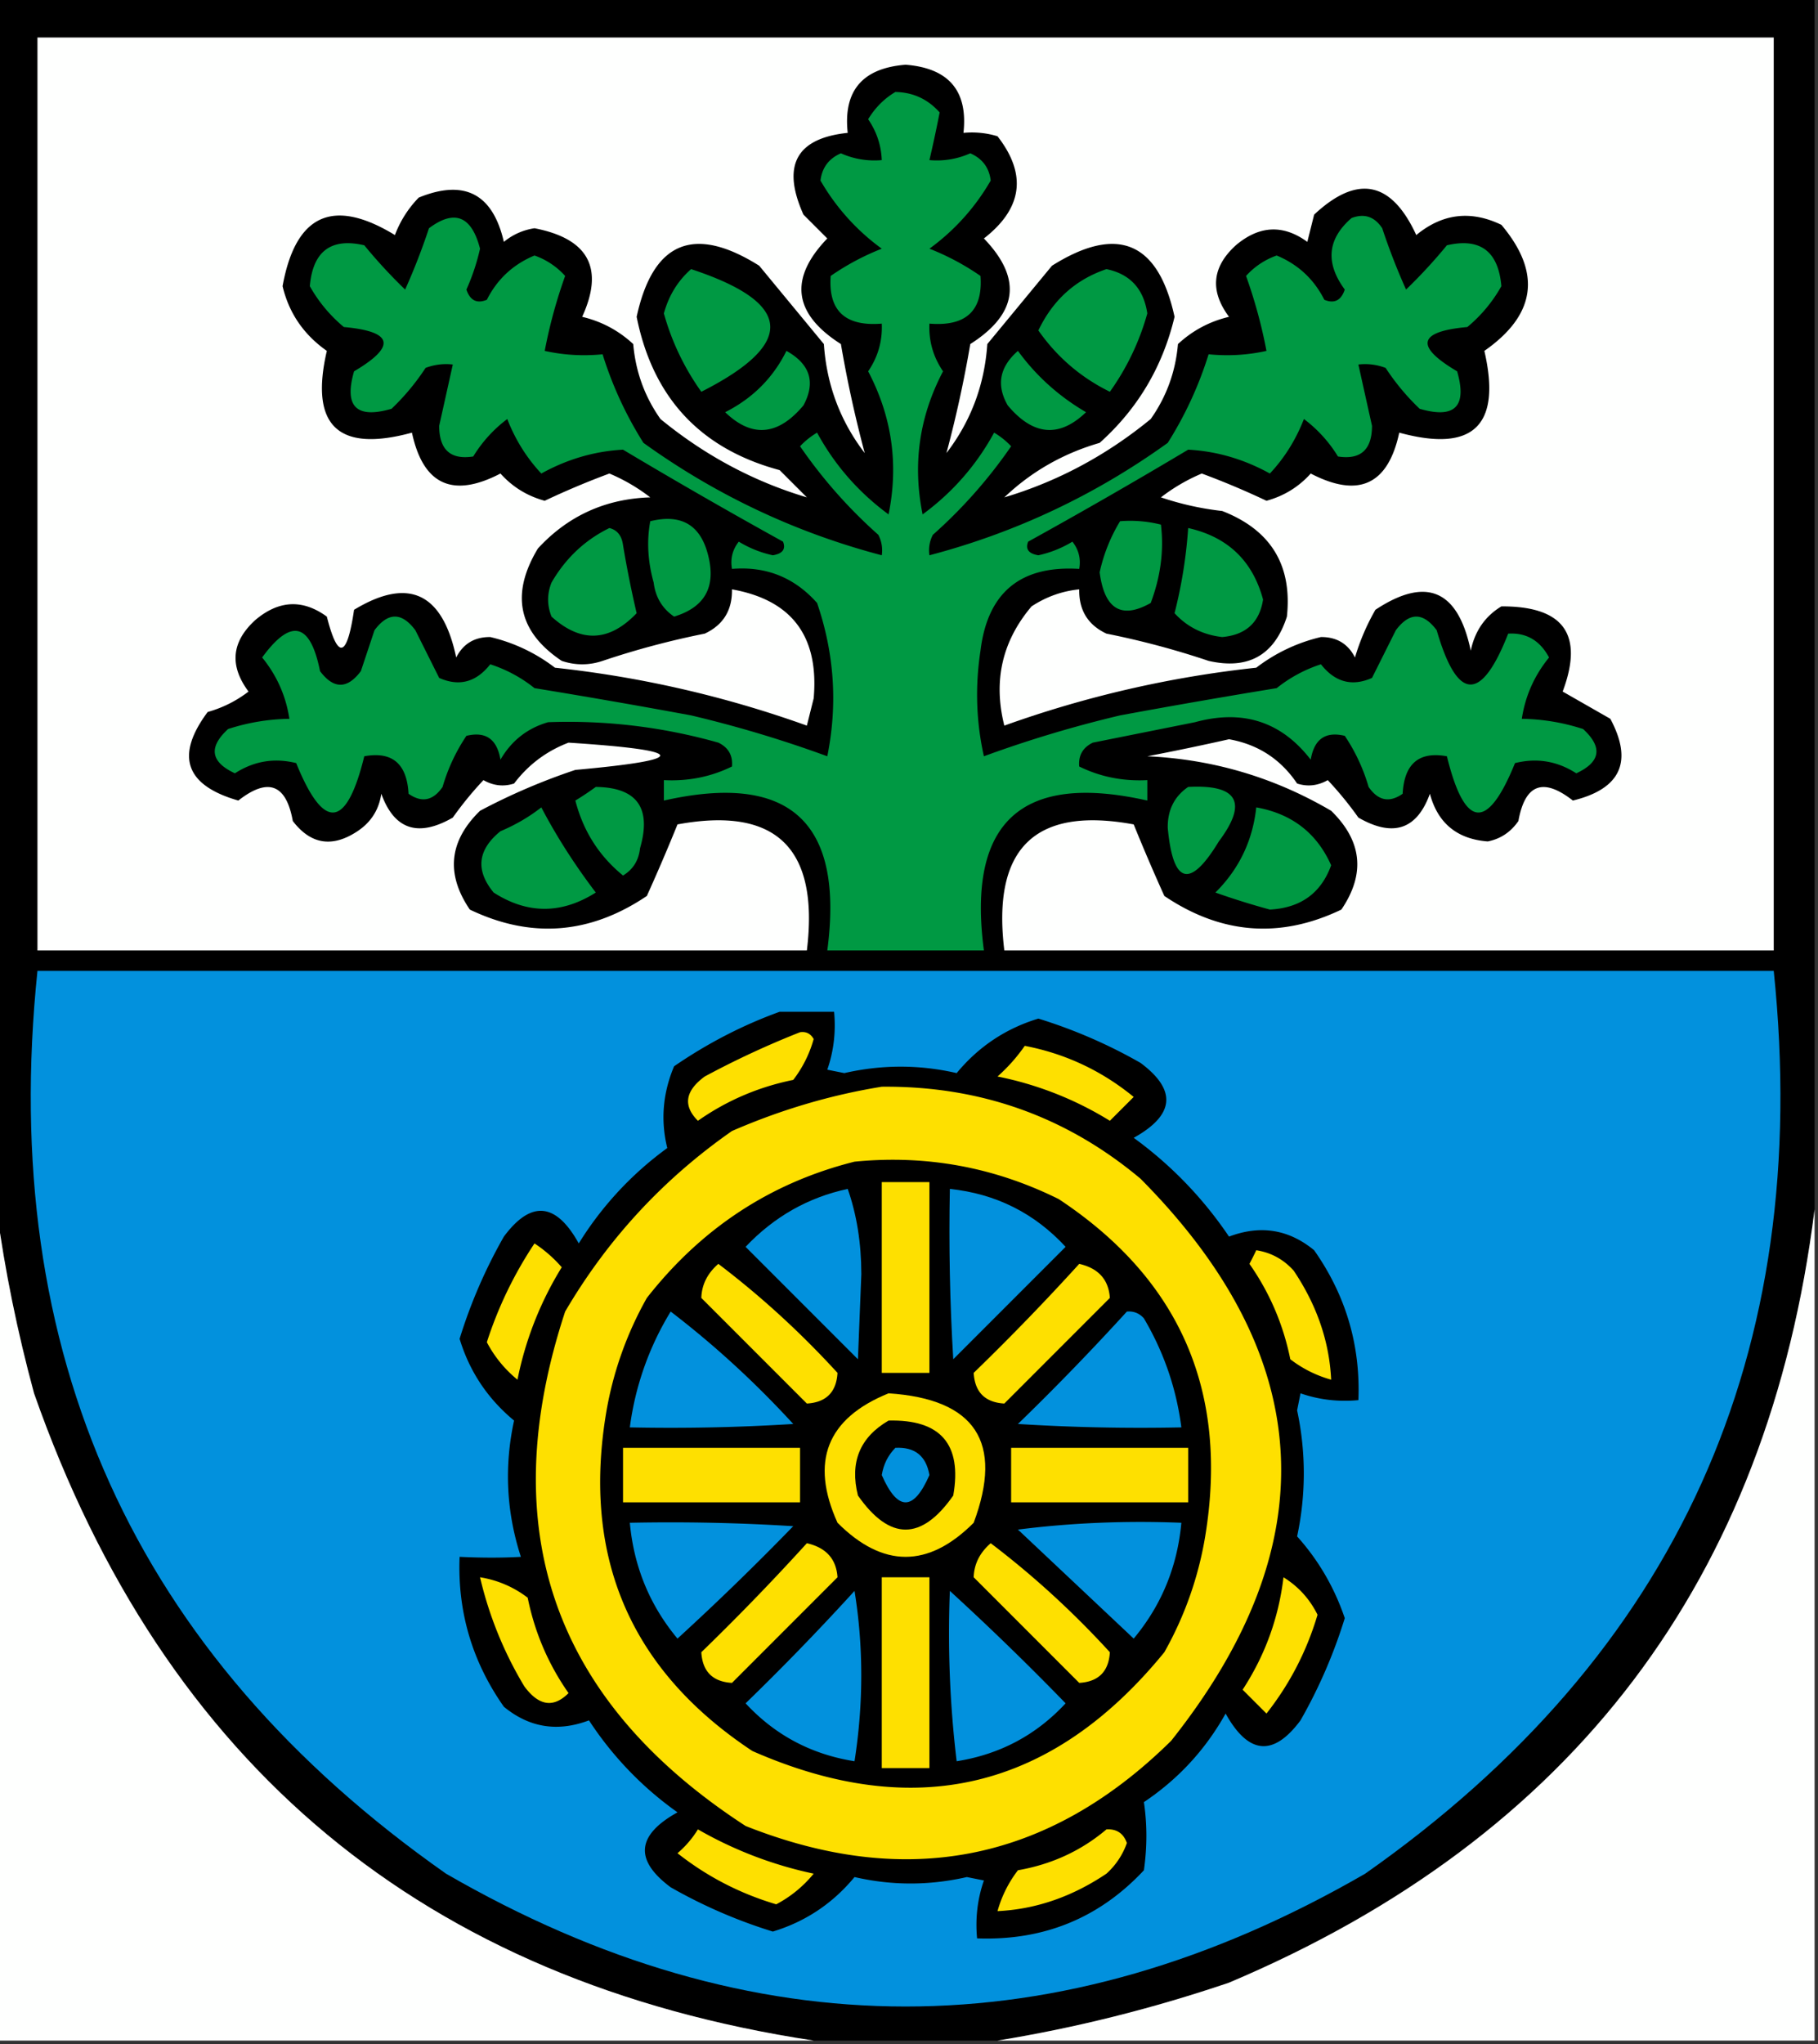 <svg xmlns="http://www.w3.org/2000/svg" width="267" height="300" style="shape-rendering:geometricPrecision;text-rendering:geometricPrecision;image-rendering:optimizeQuality;fill-rule:evenodd;clip-rule:evenodd"><rect width="100%" height="100%" fill="#333333" stroke="none"/><path style="opacity:1" d="M-.5-.5h267v178c-6.804 54.315-35.47 92.148-86 113.5-11.225 3.806-22.559 6.64-34 8.5h-27c-57.126-8.667-95.293-40.333-114.5-95-2.447-9.018-4.28-18.018-5.5-27V-.5z"/><path style="opacity:1" fill="#fefffe" d="M5.5 5.5h255v134h-113c-1.831-15.007 4.503-21.174 19-18.5a292.681 292.681 0 0 0 4.5 10.5c8.357 5.637 17.024 6.304 26 2 3.555-5.234 3.055-10.067-1.5-14.5-8.353-4.896-17.353-7.563-27-8a382.281 382.281 0 0 0 12-2.5c4.255.756 7.588 2.923 10 6.5 1.535.496 3.035.33 4.5-.5a51.346 51.346 0 0 1 4.5 5.5c5.098 2.931 8.598 1.765 10.5-3.5 1.157 4.321 3.991 6.654 8.5 7 1.883-.376 3.383-1.376 4.5-3 .969-5.419 3.635-6.419 8-3 7.027-1.717 8.86-5.717 5.5-12l-7-4c3.144-8.376.144-12.542-9-12.5-2.394 1.448-3.894 3.614-4.5 6.5-1.866-8.938-6.532-10.938-14-6a32.498 32.498 0 0 0-3 7c-1.028-2.016-2.695-3.016-5-3a24.988 24.988 0 0 0-9.5 4.5 160.147 160.147 0 0 0-37 8.5c-1.655-6.567-.321-12.4 4-17.5 2.15-1.411 4.484-2.245 7-2.5-.056 3.06 1.278 5.228 4 6.5a121.953 121.953 0 0 1 15 4c5.847 1.328 9.68-.839 11.5-6.5.804-7.552-2.363-12.72-9.5-15.5a43.08 43.08 0 0 1-9-2 26.864 26.864 0 0 1 6-3.5 118.58 118.58 0 0 1 9.5 4c2.569-.7 4.735-2.033 6.5-4 7.025 3.653 11.358 1.653 13-6 10.868 2.965 15.035-1.035 12.5-12 7.596-5.302 8.429-11.468 2.5-18.5-4.496-2.167-8.663-1.667-12.5 1.5-3.65-7.93-8.65-8.93-15-3l-1 4c-3.55-2.583-7.05-2.417-10.5.5-3.505 3.19-3.838 6.69-1 10.5-2.86.68-5.36 2.013-7.5 4-.351 4.056-1.685 7.723-4 11-6.504 5.332-13.671 9.165-21.5 11.5 3.966-3.778 8.632-6.445 14-8 5.584-4.997 9.251-11.164 11-18.5-2.403-11.034-8.403-13.534-18-7.5L145 50.5c-.404 5.978-2.404 11.311-6 16a176.64 176.64 0 0 0 3.5-16c6.995-4.453 7.662-9.62 2-15.5 5.683-4.417 6.349-9.417 2-15a12.935 12.935 0 0 0-5-.5c.676-6.166-2.157-9.5-8.5-10-6.343.5-9.176 3.834-8.5 10-7.57.794-9.736 4.794-6.5 12l3.5 3.5c-5.662 5.88-4.995 11.047 2 15.5a176.64 176.64 0 0 0 3.5 16c-3.596-4.689-5.596-10.022-6-16L111.5 39c-9.597-6.034-15.597-3.534-18 7.5 2.382 11.88 9.382 19.38 21 22.5l4 4c-7.829-2.335-14.996-6.168-21.5-11.5-2.316-3.277-3.649-6.944-4-11-2.14-1.987-4.64-3.32-7.5-4 3.266-7.13.932-11.463-7-13a9.207 9.207 0 0 0-4.5 2c-1.633-7.067-5.8-9.233-12.5-6.5a15.83 15.83 0 0 0-3.5 5.5c-9.087-5.541-14.587-3.041-16.5 7.5.937 3.949 3.103 7.115 6.5 9.5-2.535 10.965 1.632 14.965 12.5 12 1.642 7.653 5.975 9.653 13 6 1.765 1.967 3.931 3.3 6.5 4a118.55 118.55 0 0 1 9.5-4 26.86 26.86 0 0 1 6 3.5c-6.578.207-12.078 2.707-16.5 7.5-4.055 6.73-2.888 12.23 3.5 16.5 2 .667 4 .667 6 0a121.934 121.934 0 0 1 15-4c2.722-1.272 4.056-3.44 4-6.5 8.804 1.57 12.804 6.904 12 16l-1 4a160.143 160.143 0 0 0-37-8.5 24.987 24.987 0 0 0-9.5-4.5c-2.305-.016-3.972.984-5 3-2.007-9.51-7.007-11.844-15-7-1.037 7.065-2.37 7.399-4 1-3.55-2.583-7.05-2.417-10.5.5-3.505 3.19-3.838 6.69-1 10.5a17.55 17.55 0 0 1-6 3c-4.79 6.431-3.29 10.764 4.5 13 4.365-3.419 7.031-2.419 8 3 2.636 3.447 5.803 3.947 9.5 1.5 1.987-1.319 3.154-3.152 3.5-5.5 1.902 5.265 5.402 6.431 10.5 3.5a51.321 51.321 0 0 1 4.5-5.5c1.465.83 2.965.996 4.5.5 2.099-2.767 4.766-4.767 8-6 17.602 1.14 17.935 2.473 1 4a91.541 91.541 0 0 0-14 6c-4.555 4.433-5.055 9.266-1.5 14.5 8.976 4.304 17.643 3.637 26-2a291.24 291.24 0 0 0 4.5-10.5c14.497-2.674 20.831 3.493 19 18.5H5.5V5.5z"/><path style="opacity:1" fill="#009943" d="M131.5 13.5c2.599.05 4.766 1.05 6.5 3-.437 2.257-.937 4.59-1.5 7a11.99 11.99 0 0 0 6-1c1.772.77 2.772 2.103 3 4a32.242 32.242 0 0 1-9 10 36.668 36.668 0 0 1 7.5 4c.377 5.103-2.123 7.437-7.5 7-.113 2.549.554 4.882 2 7-3.497 6.646-4.497 13.646-3 21 4.403-3.234 7.903-7.234 10.5-12a11.371 11.371 0 0 1 2.5 2 71.66 71.66 0 0 1-11.5 13 4.934 4.934 0 0 0-.5 3c12.677-3.338 24.344-8.838 35-16.5a54.67 54.67 0 0 0 6-13c2.909.284 5.742.117 8.5-.5a73.204 73.204 0 0 0-3-11 10.938 10.938 0 0 1 4.5-3c3.138 1.304 5.471 3.471 7 6.5 1.465.601 2.465.101 3-1.5-2.888-3.932-2.555-7.432 1-10.5 1.867-.711 3.367-.211 4.5 1.5a94.345 94.345 0 0 0 3.5 9 76.251 76.251 0 0 0 6-6.5c4.883-1.13 7.55.87 8 6a21.376 21.376 0 0 1-5 6c-7.243.65-7.743 2.816-1.5 6.5 1.5 5.167-.333 7-5.5 5.5a33.837 33.837 0 0 1-5-6 8.435 8.435 0 0 0-4-.5c.661 2.988 1.328 5.988 2 9-.007 3.513-1.673 5.013-5 4.5a19.742 19.742 0 0 0-5-5.5c-1.177 3.03-2.843 5.697-5 8-3.818-2.11-7.818-3.276-12-3.5A815.084 815.084 0 0 1 151 79.5c-.432 1.1.068 1.767 1.5 2a16.236 16.236 0 0 0 5-2c.929 1.189 1.262 2.522 1 4-8.628-.536-13.461 3.464-14.5 12-.804 5.251-.637 10.418.5 15.5a175.757 175.757 0 0 1 20-6 1104.471 1104.471 0 0 1 23-4 20.43 20.43 0 0 1 6.5-3.5c2.068 2.633 4.568 3.3 7.5 2l3.5-7c2-2.667 4-2.667 6 0 3.025 10.454 6.525 10.62 10.5.5 2.666-.162 4.666 1.005 6 3.5-2.158 2.648-3.492 5.648-4 9 3.068.047 6.068.547 9 1.5 2.912 2.673 2.579 4.84-1 6.5-2.789-1.798-5.789-2.298-9-1.5-4.052 9.996-7.385 9.663-10-1-4.095-.751-6.262 1.082-6.5 5.5-1.938 1.36-3.604 1.027-5-1a26.813 26.813 0 0 0-3.5-7.5c-2.829-.689-4.496.478-5 3.5-4.313-5.588-9.98-7.421-17-5.5l-15 3c-1.473.71-2.14 1.876-2 3.5 3.087 1.517 6.421 2.184 10 2v3c-18.493-4.175-26.493 3.158-24 22h-23c2.493-18.842-5.507-26.175-24-22v-3c3.579.184 6.913-.483 10-2 .14-1.624-.527-2.79-2-3.5a80.802 80.802 0 0 0-25-3c-3.052.882-5.386 2.716-7 5.5-.504-3.022-2.17-4.189-5-3.5a26.813 26.813 0 0 0-3.5 7.5c-1.396 2.027-3.062 2.36-5 1-.238-4.418-2.405-6.251-6.5-5.5-2.615 10.663-5.948 10.996-10 1-3.21-.798-6.21-.298-9 1.5-3.579-1.66-3.912-3.827-1-6.5a30.463 30.463 0 0 1 9-1.5c-.508-3.352-1.842-6.352-4-9 4.24-5.805 7.073-5.138 8.5 2 2 2.667 4 2.667 6 0l2-6c2-2.667 4-2.667 6 0l3.5 7c2.932 1.3 5.432.633 7.5-2a20.436 20.436 0 0 1 6.5 3.5 1104.586 1104.586 0 0 1 23 4 175.757 175.757 0 0 1 20 6c1.539-7.588 1.039-15.088-1.5-22.5-3.33-3.748-7.497-5.415-12.5-5-.262-1.478.071-2.811 1-4a16.236 16.236 0 0 0 5 2c1.432-.233 1.932-.9 1.5-2A814.814 814.814 0 0 1 91.5 66c-4.183.224-8.183 1.39-12 3.5-2.157-2.303-3.823-4.97-5-8a19.733 19.733 0 0 0-5 5.5c-3.327.513-4.993-.987-5-4.5.672-3.012 1.339-6.012 2-9a8.434 8.434 0 0 0-4 .5 33.859 33.859 0 0 1-5 6c-5.167 1.5-7-.333-5.5-5.5 6.243-3.684 5.743-5.85-1.5-6.5a21.38 21.38 0 0 1-5-6c.45-5.13 3.117-7.13 8-6a76.251 76.251 0 0 0 6 6.5 94.159 94.159 0 0 0 3.5-9c3.757-2.81 6.257-1.81 7.5 3a31.703 31.703 0 0 1-2 6c.535 1.601 1.535 2.101 3 1.5 1.529-3.029 3.862-5.196 7-6.5a10.937 10.937 0 0 1 4.5 3 73.18 73.18 0 0 0-3 11c2.758.617 5.591.784 8.5.5a54.693 54.693 0 0 0 6 13c10.656 7.662 22.323 13.162 35 16.5a4.934 4.934 0 0 0-.5-3 71.66 71.66 0 0 1-11.5-13 11.371 11.371 0 0 1 2.5-2c2.597 4.766 6.097 8.766 10.5 12 1.497-7.354.497-14.354-3-21 1.446-2.118 2.113-4.451 2-7-5.377.437-7.877-1.897-7.5-7a36.668 36.668 0 0 1 7.5-4 32.242 32.242 0 0 1-9-10c.228-1.897 1.228-3.23 3-4a11.99 11.99 0 0 0 6 1c-.086-2.177-.753-4.177-2-6 1.049-1.716 2.382-3.049 4-4z"/><path style="opacity:1" fill="#009943" d="M101.5 39.5c14.977 4.926 15.477 10.926 1.5 18A36.633 36.633 0 0 1 97.5 46c.726-2.634 2.06-4.8 4-6.5zM162.5 39.5c3.46.715 5.46 2.882 6 6.5a36.64 36.64 0 0 1-5.5 11.5c-4.261-2.093-7.761-5.093-10.5-9 2.134-4.474 5.468-7.474 10-9zM115.5 51.5c3.487 1.948 4.32 4.614 2.5 8-3.735 4.454-7.568 4.787-11.5 1 4.043-2.043 7.043-5.043 9-9zM149.5 51.5c2.665 3.66 5.998 6.66 10 9-3.932 3.787-7.765 3.454-11.5-1-1.704-2.974-1.204-5.64 1.5-8zM95.5 76.5c4.558-1.12 7.391.547 8.5 5 1.185 4.632-.481 7.632-5 9-1.735-1.182-2.735-2.849-3-5-.87-3.115-1.036-6.115-.5-9zM164.5 76.5a18.437 18.437 0 0 1 6 .5c.456 3.797-.044 7.63-1.5 11.5-4.292 2.425-6.792.925-7.5-4.5a24.564 24.564 0 0 1 3-7.5zM89.5 77.5c1.15.291 1.816 1.124 2 2.5.56 3.359 1.226 6.692 2 10-4.032 4.22-8.199 4.387-12.5.5-.667-1.667-.667-3.333 0-5 2.074-3.577 4.907-6.243 8.5-8zM174.5 77.5c5.801 1.301 9.467 4.801 11 10.5-.524 3.355-2.524 5.188-6 5.5-2.825-.322-5.158-1.489-7-3.5a69.757 69.757 0 0 0 2-12.5zM87.5 115.5c6.046.073 8.213 3.073 6.5 9-.196 1.786-1.03 3.119-2.5 4-3.514-2.861-5.847-6.527-7-11a44.293 44.293 0 0 0 3-2zM174.5 115.5c7.292-.39 8.792 2.276 4.5 8-4.231 6.981-6.731 6.314-7.5-2-.033-2.602.967-4.602 3-6zM79.5 118.5c2.227 4.249 4.894 8.416 8 12.5-5.037 3.184-10.037 3.184-15 0-2.697-3.271-2.364-6.271 1-9 2.227-.941 4.227-2.108 6-3.5zM184.5 118.5c5.227.933 8.894 3.766 11 8.5-1.485 4.091-4.485 6.258-9 6.5a111.02 111.02 0 0 1-8-2.5c3.476-3.452 5.476-7.619 6-12.5z"/><path style="opacity:1" fill="#0291dd" d="M5.5 142.5h255c5.815 56.181-14.185 100.348-60 132.5-45 26-90 26-135 0-45.815-32.152-65.815-76.319-60-132.5z"/><path style="opacity:1" d="M114.5 148.5h8c.277 2.948-.056 5.781-1 8.5l2.5.5c5.525-1.26 11.025-1.26 16.5 0 3.209-3.879 7.209-6.546 12-8a74.644 74.644 0 0 1 15 6.5c5.361 3.985 5.028 7.651-1 11a57.867 57.867 0 0 1 14 14.5c4.601-1.739 8.768-1.072 12.5 2 4.653 6.615 6.82 13.949 6.5 22-2.948.277-5.781-.056-8.5-1l-.5 2.5a44.035 44.035 0 0 1 0 18.5c3.131 3.481 5.464 7.481 7 12a74.644 74.644 0 0 1-6.5 15c-3.985 5.361-7.651 5.028-11-1-2.953 5.286-6.953 9.62-12 13 .482 3.26.482 6.593 0 10-6.56 7.023-14.727 10.356-24.5 10-.277-2.948.056-5.781 1-8.5l-2.5-.5c-5.525 1.26-11.025 1.26-16.5 0-3.209 3.879-7.209 6.546-12 8a74.644 74.644 0 0 1-15-6.5c-5.361-3.985-5.028-7.651 1-11a50.096 50.096 0 0 1-13-13.5c-4.601 1.739-8.768 1.072-12.5-2-4.653-6.615-6.82-13.949-6.5-22 3.28.154 6.28.154 9 0-2.137-6.584-2.47-13.251-1-20-3.879-3.209-6.546-7.209-8-12a74.672 74.672 0 0 1 6.5-15c3.985-5.361 7.651-5.028 11 1a49.455 49.455 0 0 1 13-14c-.996-4.054-.662-8.054 1-12 4.909-3.37 10.076-6.037 15.5-8z"/><path style="opacity:1" fill="#fee000" d="M117.5 151.5c.876-.131 1.543.202 2 1a17.54 17.54 0 0 1-3 6c-5.1 1.032-9.767 3.032-14 6-2.219-2.213-1.886-4.38 1-6.5a130.32 130.32 0 0 1 14-6.5zM150.5 153.5c5.965 1.149 11.298 3.649 16 7.5l-3.5 3.5a49.973 49.973 0 0 0-16.5-6.5 25.14 25.14 0 0 0 4-4.5zM129.5 159.5c14.426-.138 27.093 4.362 38 13.5 25.953 26.138 27.453 53.638 4.5 82.5-17.993 17.732-38.827 21.899-62.5 12.5-28.21-18.326-37.043-43.492-26.5-75.5 6.227-10.615 14.393-19.448 24.5-26.5 7.177-3.122 14.51-5.289 22-6.5z"/><path style="opacity:1" d="M125.5 170.5c10.542-1.03 20.542.803 30 5.5 17.824 11.787 24.99 28.287 21.5 49.5a51.78 51.78 0 0 1-6 17c-16.457 20.156-36.623 24.989-60.5 14.5-17.824-11.787-24.99-28.287-21.5-49.5a51.775 51.775 0 0 1 6-17c8.03-10.244 18.196-16.911 30.5-20z"/><path style="opacity:1" fill="#fee000" d="M129.5 173.5h7v28h-7v-28z"/><path style="opacity:1" fill="#0291dd" d="M124.5 174.5c1.325 3.776 1.991 7.943 2 12.5l-.5 12.5-16.5-16.5c4.197-4.427 9.197-7.26 15-8.5zM139.5 174.5c6.75.708 12.417 3.542 17 8.5L140 199.5c-.5-8.327-.666-16.66-.5-25z"/><path style="opacity:1" fill="#fefffe" d="M-.5 177.5c1.22 8.982 3.053 17.982 5.5 27 19.207 54.667 57.374 86.333 114.5 95H-.5v-122zM266.5 177.5v122h-120c11.441-1.86 22.775-4.694 34-8.5 50.53-21.352 79.196-59.185 86-113.5z"/><path style="opacity:1" fill="#fee000" d="M78.5 182.5a19.565 19.565 0 0 1 4 3.5 49.969 49.969 0 0 0-6.5 16.5 17.712 17.712 0 0 1-4.5-5.5 58.34 58.34 0 0 1 7-14.5zM184.5 183.5c2.179.34 4.012 1.34 5.5 3 3.397 5.056 5.231 10.39 5.5 16a17.54 17.54 0 0 1-6-3c-1.032-5.1-3.032-9.767-6-14 .363-.683.696-1.35 1-2zM105.5 185.5c6.242 4.736 12.076 10.069 17.5 16-.167 2.833-1.667 4.333-4.5 4.5L103 190.5c.058-1.935.891-3.602 2.5-5zM158.5 185.5c2.823.648 4.323 2.314 4.5 5L147.5 206c-2.833-.167-4.333-1.667-4.5-4.5a348.625 348.625 0 0 0 15.5-16z"/><path style="opacity:1" fill="#0291dd" d="M98.5 192.5c6.409 4.903 12.409 10.403 18 16.5-7.993.5-15.993.666-24 .5a43.278 43.278 0 0 1 6-17zM165.5 192.5c.996-.086 1.829.248 2.5 1 2.936 4.975 4.769 10.308 5.5 16-8.007.166-16.007 0-24-.5a371.68 371.68 0 0 0 16-16.5z"/><path style="opacity:1" fill="#fee000" d="M130.5 204.5c12.744.838 16.91 7.171 12.5 19-6.667 6.667-13.333 6.667-20 0-4.062-8.989-1.562-15.322 7.5-19z"/><path style="opacity:1" d="M130.5 208.5c7.649-.186 10.815 3.481 9.5 11-4.667 6.667-9.333 6.667-14 0-1.224-4.874.276-8.541 4.5-11z"/><path style="opacity:1" fill="#fee000" d="M91.5 212.5h26v8h-26v-8z"/><path style="opacity:1" fill="#0291dd" d="M131.5 212.5c2.852-.148 4.519 1.186 5 4-2.333 5.333-4.667 5.333-7 0 .252-1.573.918-2.906 2-4z"/><path style="opacity:1" fill="#fee000" d="M148.5 212.5h26v8h-26v-8z"/><path style="opacity:1" fill="#0291dd" d="M92.5 223.5c8.007-.166 16.007 0 24 .5a395.674 395.674 0 0 1-17 16.5c-4.078-4.888-6.411-10.555-7-17zM149.5 224.5c7.816-.992 15.816-1.326 24-1-.589 6.445-2.922 12.112-7 17a56547.142 56547.142 0 0 0-17-16z"/><path style="opacity:1" fill="#fee000" d="M118.5 226.5c2.823.648 4.323 2.314 4.5 5L107.5 247c-2.833-.167-4.333-1.667-4.5-4.5a348.625 348.625 0 0 0 15.5-16zM145.5 226.5c6.242 4.736 12.076 10.069 17.5 16-.167 2.833-1.667 4.333-4.5 4.5L143 231.5c.058-1.935.891-3.602 2.5-5zM70.5 231.5a15.44 15.44 0 0 1 7 3c1.032 5.1 3.032 9.767 6 14-2.213 2.219-4.38 1.886-6.5-1a55.537 55.537 0 0 1-6.5-16zM129.5 231.5h7v28h-7v-28zM188.5 231.5c2.183 1.35 3.85 3.184 5 5.5-1.584 5.336-4.084 10.169-7.5 14.5l-3.5-3.5c3.29-5.039 5.29-10.539 6-16.5z"/><path style="opacity:1" fill="#0291dd" d="M125.5 233.5c1.321 8.176 1.321 16.509 0 25-6.339-1.002-11.672-3.835-16-8.5a371.68 371.68 0 0 0 16-16.5zM139.5 233.5a394.351 394.351 0 0 1 17 16.5c-4.328 4.665-9.661 7.498-16 8.5a157.135 157.135 0 0 1-1-25z"/><path style="opacity:1" fill="#fee000" d="M102.5 268.5a58.317 58.317 0 0 0 17 6.5 17.712 17.712 0 0 1-5.5 4.5c-5.336-1.584-10.169-4.084-14.5-7.5a14.698 14.698 0 0 0 3-3.5zM162.5 268.5c1.495-.085 2.495.581 3 2a10.94 10.94 0 0 1-3 4.5c-5.056 3.397-10.39 5.231-16 5.5a17.54 17.54 0 0 1 3-6c4.969-.867 9.302-2.867 13-6z"/></svg>